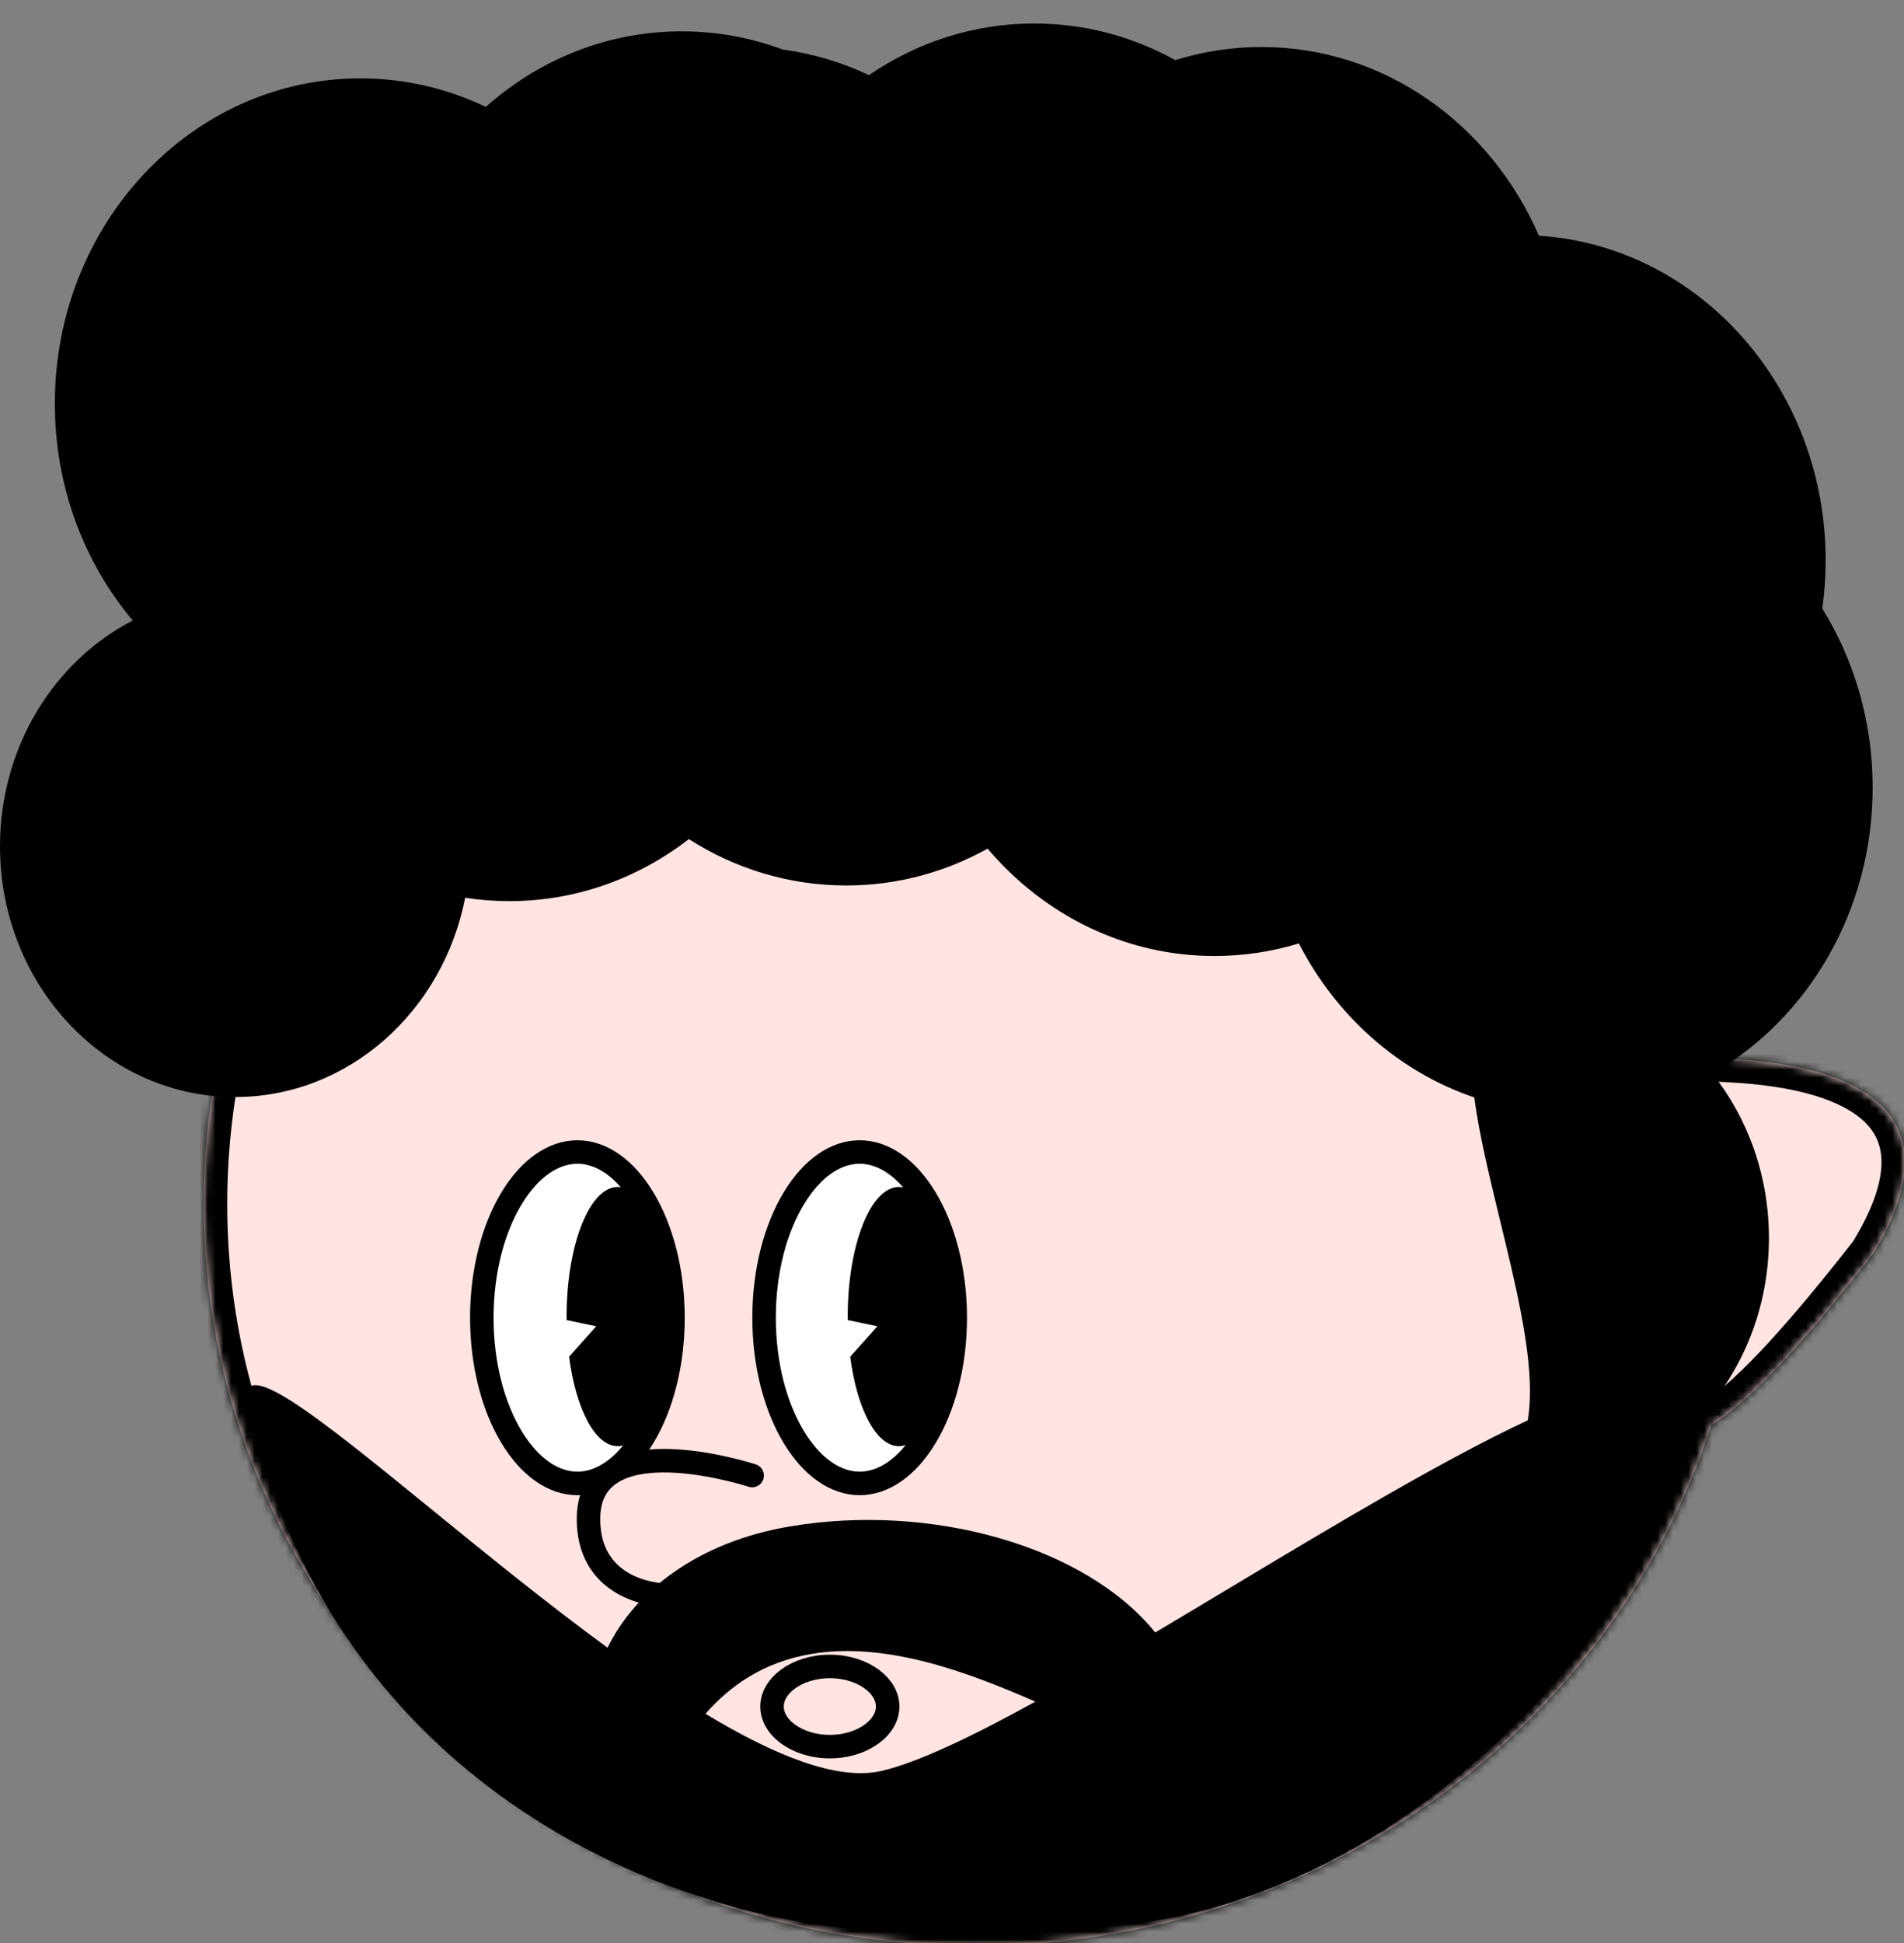 <svg width="243" height="248" viewBox="0 0 243 248" fill="none" xmlns="http://www.w3.org/2000/svg">
<rect x="0" y="0" width="243" height="248" fill="#808080" stroke="none"/>
<g clip-path="url(#clip0_66_1014)">
<path d="M86.116 170.96C86.116 177.094 84.626 182.585 82.284 186.5C79.927 190.441 76.849 192.588 73.691 192.588C70.533 192.588 67.455 190.441 65.097 186.5C62.755 182.585 61.266 177.094 61.266 170.96C61.266 164.827 62.755 159.336 65.097 155.421C67.455 151.48 70.533 149.333 73.691 149.333C76.849 149.333 79.927 151.48 82.284 155.421C84.626 159.336 86.116 164.827 86.116 170.96Z" fill="white" stroke="black" stroke-width="2.547"/>
<path d="M122.139 170.96C122.139 177.094 120.65 182.585 118.308 186.5C115.95 190.441 112.872 192.588 109.714 192.588C106.557 192.588 103.478 190.441 101.121 186.5C98.779 182.585 97.289 177.094 97.289 170.96C97.289 164.827 98.779 159.336 101.121 155.421C103.478 151.48 106.557 149.333 109.714 149.333C112.872 149.333 115.95 151.48 118.308 155.421C120.65 159.336 122.139 164.827 122.139 170.96Z" fill="white" stroke="black" stroke-width="2.547"/>
<path fill-rule="evenodd" clip-rule="evenodd" d="M78.838 187.464C82.44 187.464 85.361 180.059 85.361 170.924C85.361 161.789 82.44 154.384 78.838 154.384C75.235 154.384 72.314 161.789 72.314 170.924C72.314 171.074 72.315 171.223 72.317 171.372L76.093 172.165L72.633 176.043C73.483 182.672 75.94 187.464 78.838 187.464Z" fill="black"/>
<path fill-rule="evenodd" clip-rule="evenodd" d="M114.715 187.464C118.317 187.464 121.238 180.059 121.238 170.924C121.238 161.789 118.317 154.384 114.715 154.384C111.112 154.384 108.191 161.789 108.191 170.924C108.191 171.073 108.192 171.222 108.194 171.371L111.975 172.165L108.51 176.048C109.361 182.674 111.817 187.464 114.715 187.464Z" fill="black"/>
<path d="M96.524 192.841C93.414 191.856 72.834 186.003 72.571 198.923C72.26 214.171 93.765 211.884 95.742 205.597" stroke="black" stroke-width="3.057" stroke-linecap="round"/>
<path d="M113.515 220.834C113.515 222.166 112.793 223.473 111.427 224.49C110.061 225.508 108.115 226.176 105.91 226.176C103.705 226.176 101.759 225.508 100.393 224.49C99.027 223.473 98.305 222.166 98.305 220.834C98.305 219.501 99.027 218.195 100.393 217.177C101.759 216.159 103.705 215.491 105.91 215.491C108.115 215.491 110.061 216.159 111.427 217.177C112.793 218.195 113.515 219.501 113.515 220.834Z" stroke="black" stroke-width="2.547"/>
<mask id="path-7-inside-1_66_1014" fill="white">
<path fill-rule="evenodd" clip-rule="evenodd" d="M218.409 181.87C205.926 220.369 168.571 248.315 124.428 248.315C70.068 248.315 26 205.935 26 153.657C26 101.38 70.068 59 124.428 59C172.196 59 212.017 91.725 220.972 135.135C237.304 136.003 250.04 142.112 238.962 160.151C229.164 172.658 223.069 178.975 218.409 181.87Z"/>
</mask>
<path fill-rule="evenodd" clip-rule="evenodd" d="M218.409 181.87C205.926 220.369 168.571 248.315 124.428 248.315C70.068 248.315 26 205.935 26 153.657C26 101.38 70.068 59 124.428 59C172.196 59 212.017 91.725 220.972 135.135C237.304 136.003 250.04 142.112 238.962 160.151C229.164 172.658 223.069 178.975 218.409 181.87Z" fill="#FFE4E2"/>
<path d="M218.409 181.87L216.826 179.322L215.894 179.901L215.556 180.945L218.409 181.87ZM220.972 135.135L218.034 135.741L218.501 138.008L220.812 138.131L220.972 135.135ZM238.962 160.151L241.323 162.001L241.429 161.867L241.518 161.721L238.962 160.151ZM215.556 180.945C203.482 218.181 167.297 245.315 124.428 245.315V251.315C169.844 251.315 208.371 222.557 221.263 182.795L215.556 180.945ZM124.428 245.315C71.613 245.315 29 204.169 29 153.657H23C23 207.701 68.522 251.315 124.428 251.315V245.315ZM29 153.657C29 103.146 71.613 62 124.428 62V56C68.522 56 23 99.613 23 153.657H29ZM124.428 62C170.825 62 209.377 93.775 218.034 135.741L223.91 134.529C214.657 89.675 173.568 56 124.428 56V62ZM241.518 161.721C244.436 156.969 245.986 152.693 246.119 148.858C246.257 144.901 244.874 141.622 242.381 139.096C239.971 136.656 236.664 135.051 233.078 133.995C229.466 132.932 225.361 132.364 221.131 132.139L220.812 138.131C224.749 138.34 228.36 138.861 231.383 139.751C234.432 140.648 236.679 141.861 238.111 143.311C239.458 144.676 240.202 146.36 240.123 148.65C240.039 151.061 239.026 154.313 236.405 158.581L241.518 161.721ZM219.993 184.418C225.163 181.205 231.553 174.473 241.323 162.001L236.6 158.301C226.775 170.843 220.974 176.744 216.826 179.322L219.993 184.418Z" fill="black" mask="url(#path-7-inside-1_66_1014)"/>
<path d="M85.89 168.161C85.89 174.188 84.409 179.571 82.094 183.399C79.762 187.254 76.746 189.308 73.691 189.308C70.636 189.308 67.62 187.254 65.288 183.399C62.973 179.571 61.492 174.188 61.492 168.161C61.492 162.135 62.973 156.752 65.288 152.924C67.62 149.069 70.636 147.015 73.691 147.015C76.746 147.015 79.762 149.069 82.094 152.924C84.409 156.752 85.89 162.135 85.89 168.161Z" fill="white" stroke="black" stroke-width="3"/>
<path d="M121.913 168.161C121.913 174.188 120.432 179.571 118.117 183.399C115.785 187.254 112.769 189.308 109.714 189.308C106.659 189.308 103.643 187.254 101.311 183.399C98.996 179.571 97.516 174.188 97.516 168.161C97.516 162.135 98.996 156.752 101.311 152.924C103.643 149.069 106.659 147.015 109.714 147.015C112.769 147.015 115.785 149.069 118.117 152.924C120.432 156.752 121.913 162.135 121.913 168.161Z" fill="white" stroke="black" stroke-width="3"/>
<path fill-rule="evenodd" clip-rule="evenodd" d="M78.838 184.556C82.44 184.556 85.361 177.151 85.361 168.016C85.361 158.881 82.44 151.476 78.838 151.476C75.235 151.476 72.314 158.881 72.314 168.016C72.314 168.166 72.315 168.315 72.317 168.464L76.093 169.257L72.633 173.135C73.483 179.764 75.94 184.556 78.838 184.556Z" fill="black"/>
<path fill-rule="evenodd" clip-rule="evenodd" d="M114.715 184.556C118.317 184.556 121.238 177.151 121.238 168.016C121.238 158.881 118.317 151.476 114.715 151.476C111.112 151.476 108.191 158.881 108.191 168.016C108.191 168.165 108.192 168.314 108.194 168.463L111.975 169.257L108.51 173.14C109.361 179.766 111.817 184.556 114.715 184.556Z" fill="black"/>
<path d="M95.992 188.303C93.281 187.445 75.341 182.342 75.112 193.605C74.841 206.897 93.587 204.903 95.31 199.423" stroke="black" stroke-width="3" stroke-linecap="round"/>
<path d="M113.289 217.78C113.289 219.025 112.615 220.27 111.292 221.256C109.969 222.242 108.071 222.896 105.91 222.896C103.749 222.896 101.851 222.242 100.528 221.256C99.205 220.27 98.531 219.025 98.531 217.78C98.531 216.536 99.205 215.291 100.528 214.305C101.851 213.319 103.749 212.664 105.91 212.664C108.071 212.664 109.969 213.319 111.292 214.305C112.615 215.291 113.289 216.536 113.289 217.78Z" stroke="black" stroke-width="3"/>
<path fill-rule="evenodd" clip-rule="evenodd" d="M65 115C73.564 115 81.484 112.062 87.918 107.082C93.784 110.839 100.655 113 108 113C114.51 113 120.648 111.302 126.044 108.301C133.181 116.713 143.51 122 155 122C158.735 122 162.347 121.441 165.767 120.398C170.537 129.67 178.536 136.792 188.154 140.051C188.785 144.791 190.113 150.258 191.453 155.771C193.346 163.563 195.262 171.447 195.262 177.5C195.262 178.881 195.162 180.127 194.985 181.25C184.164 186.317 170.298 194.635 156.757 202.758C153.619 204.641 150.498 206.513 147.436 208.332C138.569 197.344 118.861 191.729 100.753 194.807C88.991 196.806 81.049 203.102 77.537 210.272C69.817 204.628 62.035 198.287 55.12 192.653C40.619 180.837 29.931 172.128 31.625 179.464C45.258 238.5 104.523 250.684 127.124 245.465C176.192 252.119 214.558 202.301 215.255 182.544C221.692 176.586 225.762 167.799 225.762 158C225.762 150 223.05 142.676 218.551 137.013C230.73 129.992 239 116.274 239 100.5C239 92.065 236.635 84.218 232.572 77.668C232.854 75.656 233 73.596 233 71.5C233 49.44 216.825 31.401 196.407 30.078C190.219 15.861 176.692 6 161 6C157.18 6 153.488 6.585 149.999 7.674C144.614 4.688 138.492 3 132 3C124.225 3 116.981 5.421 110.898 9.593C107.466 7.961 103.772 6.841 99.902 6.325C95.863 4.819 91.522 4 87 4C77.488 4 68.772 7.623 62.003 13.644C57.12 11.303 51.703 10 46 10C24.461 10 7 28.58 7 51.5C7 62.136 10.76 71.838 16.943 79.182C6.915 84.36 0 95.319 0 108C0 125.673 13.431 140 30 140C44.457 140 56.526 129.092 59.367 114.57C61.206 114.853 63.087 115 65 115ZM90.045 218.709C98.886 224.055 106.905 227.292 112.499 226C117.149 224.926 124.059 221.607 132.135 217.159C123.379 213.309 112.969 209.467 103.518 211.074C97.447 212.106 93.145 215.136 90.045 218.709Z" fill="black"/>
</g>
<defs>
<clipPath id="clip0_66_1014">
<rect width="243" height="248" fill="white"/>
</clipPath>
</defs>
</svg>
